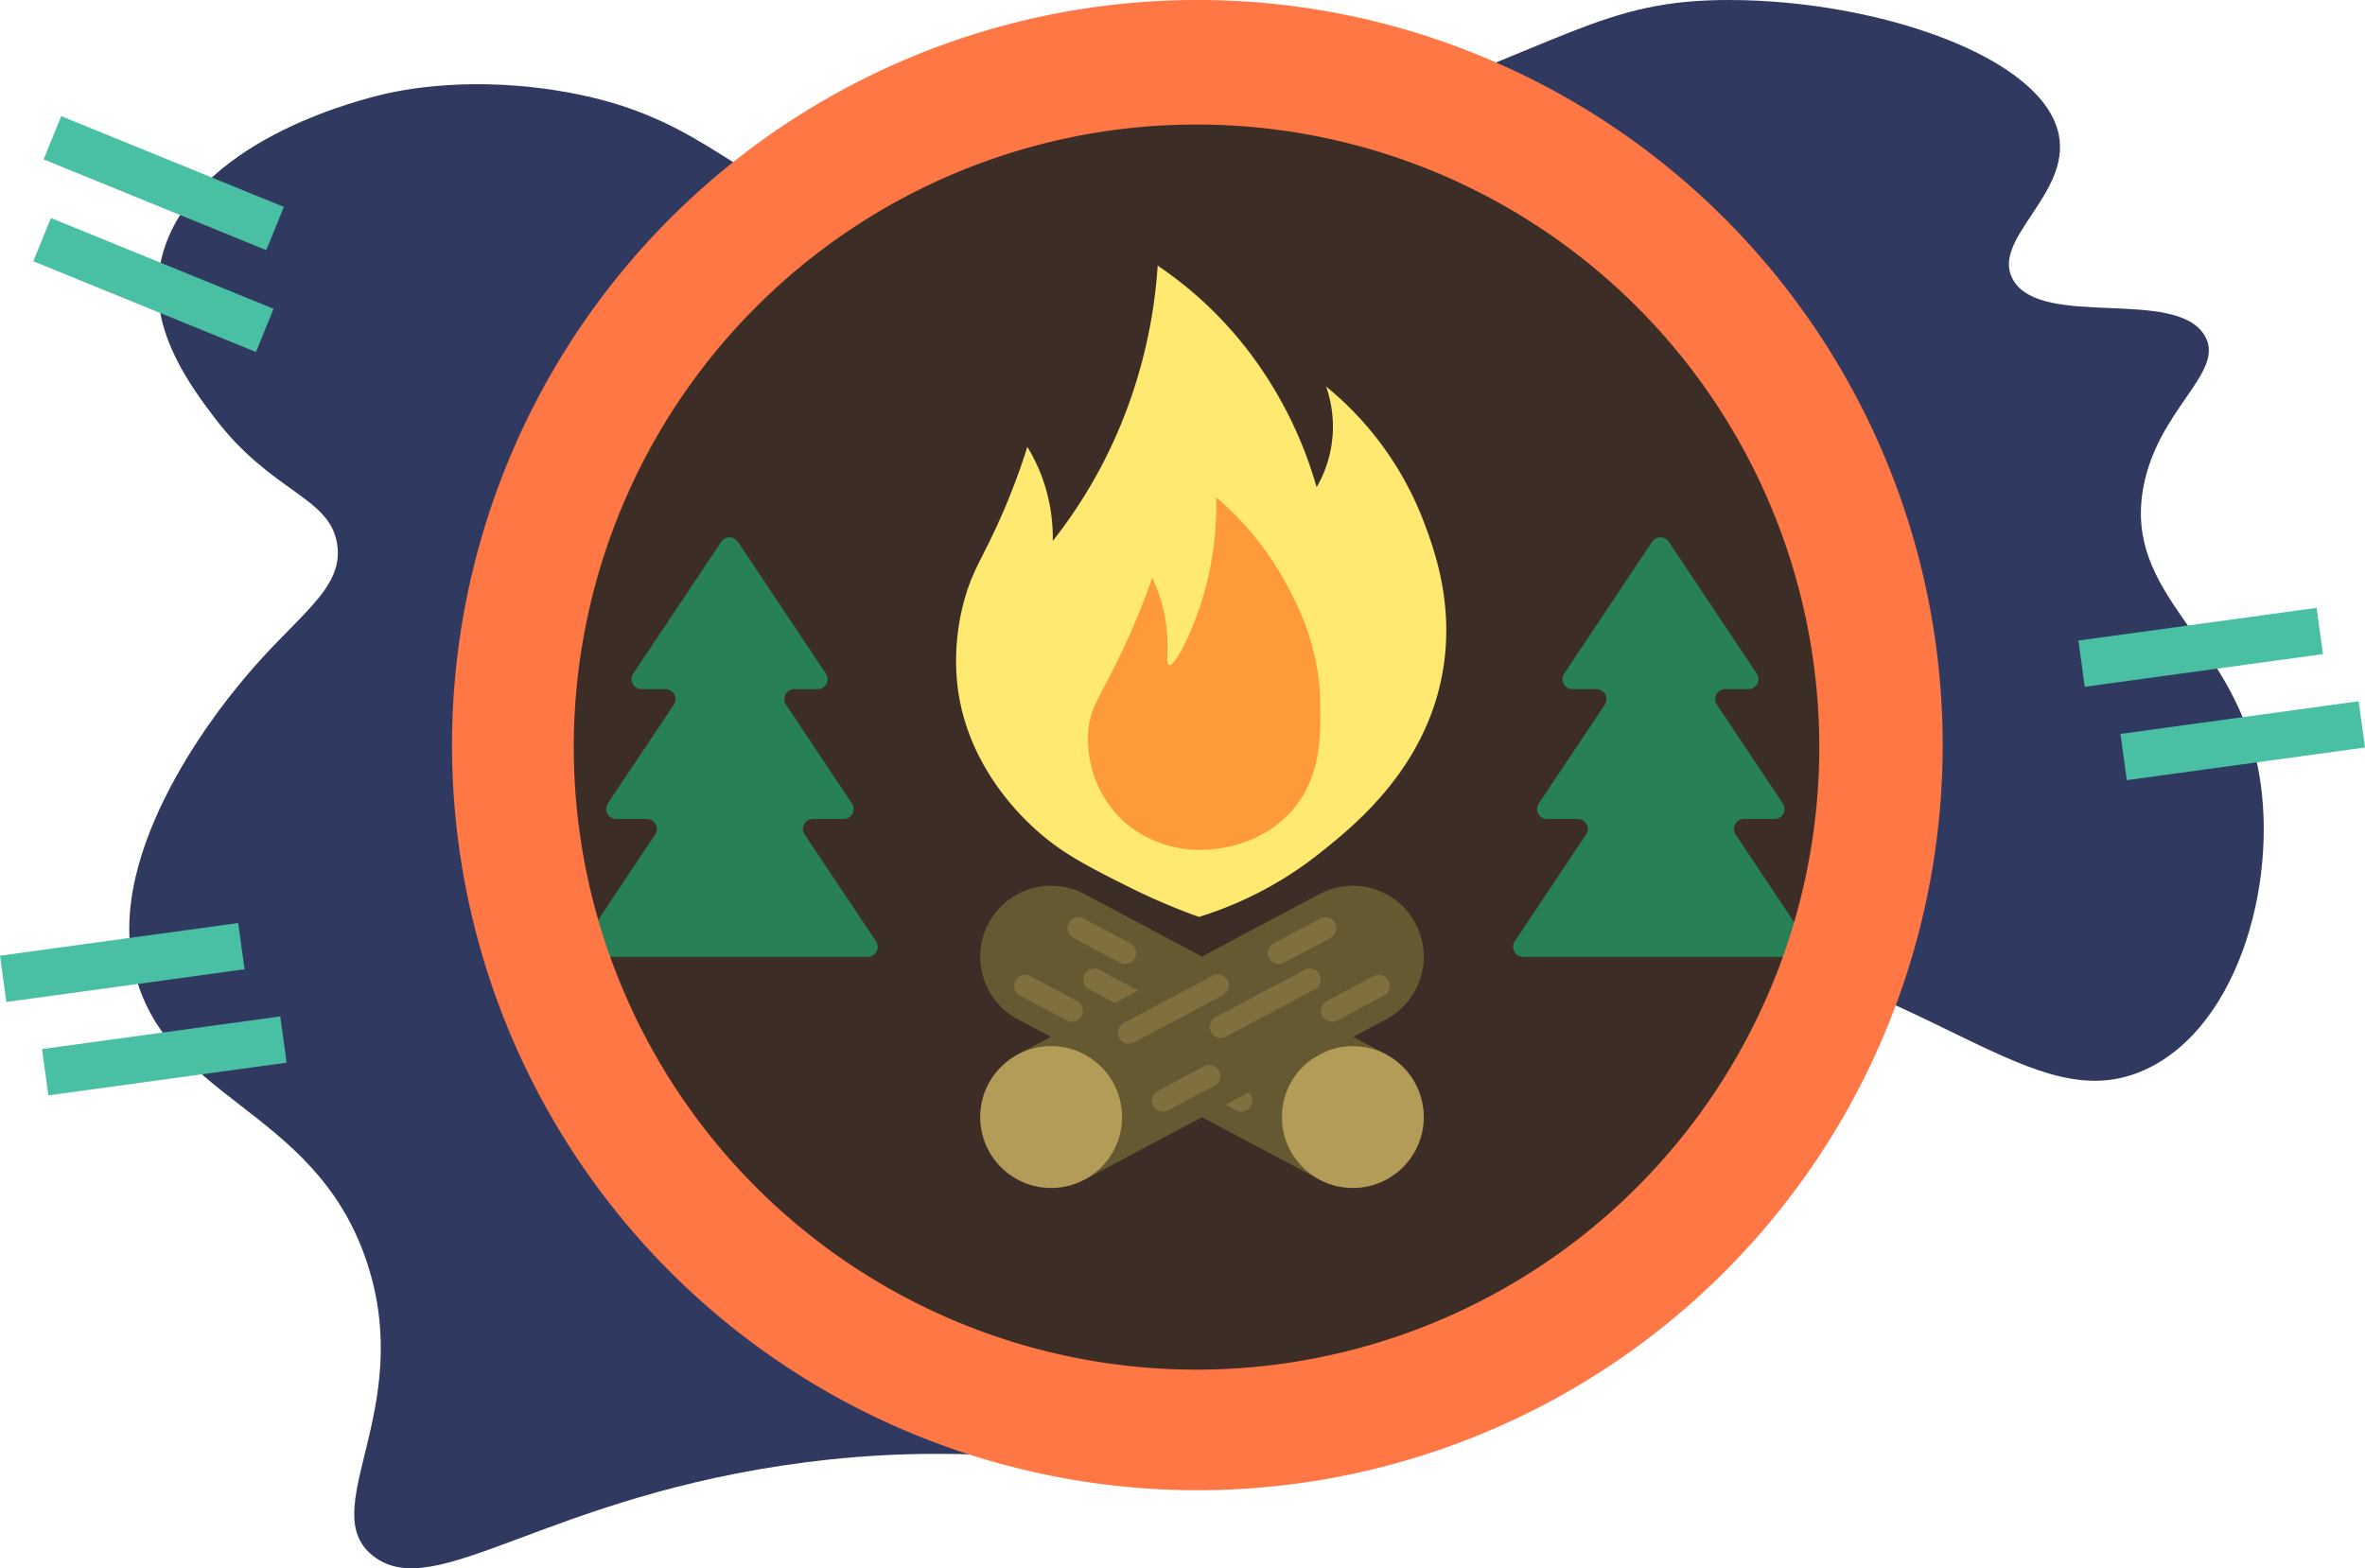 <svg xmlns="http://www.w3.org/2000/svg" width="506.353" height="335.866" viewBox="0 0 506.353 335.866">
  <g id="Group_216" data-name="Group 216" transform="translate(-216.82 -3365.866)">
    <path id="Path_336" data-name="Path 336" d="M-1799.81-365.627c4.414-25.805,40.579-35.285,46.321-36.79,3.143-.824,17.605-4.414,38.032-1.314,30.886,4.688,37.5,18.916,59.973,26.278,24.747,8.106,51.767-.874,105.806-18.833,51.71-17.185,58-26.818,86.3-26.716,31.4.113,66.9,12.129,70.212,28.906,2.527,12.8-14.842,22.474-9.752,31.1,6.166,10.444,34.758,1.515,40.957,11.825,4.714,7.84-10.178,15.737-13.165,32.848-3.982,22.809,18.5,31.586,24.379,58.688,5.115,23.574-3.358,56.272-23.892,65.7-24.256,11.132-45.138-19.488-103.856-29.782-38.21-6.7-100.056-6.125-117.508,21.023-18.04,28.063,23.261,66,3.9,85.843-11.016,11.291-26.908,1.594-69.237,7.008-55.628,7.114-79.3,30.4-92.641,20.147-12.813-9.847,9.161-31.216-1.463-63.068-11.332-33.974-44.541-34.273-50.221-64.382-5.057-26.806,21.977-58.122,23.892-60.44,11.151-13.5,21.535-19.151,19.991-28.906-1.62-10.23-14.141-10.983-26.33-27.154C-1792.707-339.757-1802.137-352.021-1799.81-365.627Z" transform="translate(2050.79 3788.868)" fill="#303960"/>
    <g id="Group_85" data-name="Group 85" transform="translate(136 3188.866)">
      <path id="Path_303" data-name="Path 303" d="M227.068,414.277l15.265-22.868a2.139,2.139,0,0,0-1.779-3.327H233.99a2.139,2.139,0,0,1-1.779-3.327L246.333,363.6a2.139,2.139,0,0,0-1.779-3.327h-5.143a2.139,2.139,0,0,1-1.779-3.327l18.851-28.236a2.139,2.139,0,0,1,3.558,0l18.851,28.236a2.139,2.139,0,0,1-1.779,3.327h-4.98a2.139,2.139,0,0,0-1.779,3.327l14.123,21.156a2.139,2.139,0,0,1-1.779,3.327h-6.568a2.139,2.139,0,0,0-1.779,3.327l15.265,22.868a2.139,2.139,0,0,1-1.779,3.327H228.847A2.139,2.139,0,0,1,227.068,414.277Z" transform="translate(-28.438 -82.724)" fill="#288057"/>
      <path id="Path_304" data-name="Path 304" d="M354.164,501.329a146.748,146.748,0,1,1,57.287-11.57A146.254,146.254,0,0,1,354.164,501.329Z" transform="translate(-17.164 -17.164)" fill="#3c2e26"/>
      <g id="Group_83" data-name="Group 83" transform="translate(285.511 233.892)">
        <path id="Path_305" data-name="Path 305" d="M494.4,422.819a78.834,78.834,0,0,1-25.859,13.66,135.461,135.461,0,0,1-15.017-6.418c-8.641-4.326-14.657-7.338-20.537-12.836-3.082-2.882-14.223-13.6-16.164-30.355a48.722,48.722,0,0,1,2.042-20.131c1.932-5.862,4.231-8.64,8.166-17.974,2.3-5.45,3.842-10.025,4.763-12.942a36.376,36.376,0,0,1,3.4,7.19,37.814,37.814,0,0,1,2.042,12.942,104.2,104.2,0,0,0,14.971-25.883A108.051,108.051,0,0,0,459.7,297a82.511,82.511,0,0,1,19.735,18.693,87.494,87.494,0,0,1,14.291,28.758,25.717,25.717,0,0,0,3.4-10.784,26.058,26.058,0,0,0-1.361-10.784,69.166,69.166,0,0,1,21.1,29.478c2.165,5.831,6.055,16.694,4.083,30.2C517.779,404.2,501.845,416.892,494.4,422.819Z" transform="translate(-416.528 -297)" fill="#ffe970"/>
        <path id="Path_306" data-name="Path 306" d="M507.081,488.44a24.564,24.564,0,0,1-16.536-5.752,24.005,24.005,0,0,1-7.908-20.131c.486-4.664,2.282-6.46,6.47-15.1A163.515,163.515,0,0,0,496.3,430.2a33.724,33.724,0,0,1,2.876,9.347c.854,5.606-.107,9.1.719,9.346,1.22.357,4.886-6.81,7.19-14.379a67.97,67.97,0,0,0,2.876-21.569,64.625,64.625,0,0,1,15.1,18.693c2.492,4.66,6.99,13.306,7.19,25.164.123,7.285.278,16.479-6.47,23.726C518.622,488.211,508.628,488.43,507.081,488.44Z" transform="translate(-454.286 -363.34)" fill="#ff9a3b"/>
        <g id="Group_81" data-name="Group 81" transform="translate(5.166 132.804)">
          <path id="Path_307" data-name="Path 307" d="M430.384,615.46A15.187,15.187,0,0,0,436.664,636c.064.034.124.066.191.1l0,0,64.6,34.348,14.262-26.822-64.6-34.348,0,0c-.062-.038-.123-.07-.187-.1A15.187,15.187,0,0,0,430.384,615.46Z" transform="translate(-428.602 -607.398)" fill="#655932"/>
          <circle id="Ellipse_23" data-name="Ellipse 23" cx="15.189" cy="15.189" r="15.189" transform="translate(64.602 34.351)" fill="#b39c58"/>
          <path id="Path_308" data-name="Path 308" d="M594.3,641.339c-.066-.03-.127-.062-.191-.1l.189.1Z" transform="translate(-523.297 -626.762)" fill="#655932"/>
          <path id="Path_309" data-name="Path 309" d="M547.644,664.33a2.353,2.353,0,0,0,.973,3.182l.03.015h0l9.979,5.306.03.015a2.353,2.353,0,0,0,2.209-4.154l-.029-.016-9.979-5.306h0l-.029-.016A2.352,2.352,0,0,0,547.644,664.33Z" transform="translate(-496.554 -639.257)" fill="#80703f"/>
          <path id="Path_310" data-name="Path 310" d="M526.453,653.062a2.354,2.354,0,0,0,.973,3.183l.03.015h0l9.979,5.306.03.015a2.353,2.353,0,0,0,2.209-4.154l-.029-.016-9.979-5.306h0l-.029-.016A2.353,2.353,0,0,0,526.453,653.062Z" transform="translate(-484.43 -632.81)" fill="#80703f"/>
          <path id="Path_311" data-name="Path 311" d="M472.594,624.424a2.352,2.352,0,0,0,.973,3.182l.03.015h0l9.979,5.306.03.015a2.353,2.353,0,0,0,2.209-4.154l-.029-.016-9.979-5.306h0l-.029-.016A2.353,2.353,0,0,0,472.594,624.424Z" transform="translate(-453.614 -616.425)" fill="#80703f"/>
          <path id="Path_312" data-name="Path 312" d="M480.45,650.12a2.352,2.352,0,0,0,.973,3.182l.03.015h0l9.979,5.306.029.015a2.353,2.353,0,0,0,2.209-4.154l-.029-.016-9.979-5.306h0l-.029-.016A2.353,2.353,0,0,0,480.45,650.12Z" transform="translate(-458.109 -631.127)" fill="#80703f"/>
          <path id="Path_313" data-name="Path 313" d="M501.64,661.388a2.353,2.353,0,0,0,.973,3.182l.03.015h0l9.979,5.306.03.015a2.353,2.353,0,0,0,2.209-4.154l-.029-.016-9.979-5.306h0l-.029-.016A2.353,2.353,0,0,0,501.64,661.388Z" transform="translate(-470.233 -637.573)" fill="#80703f"/>
          <path id="Path_314" data-name="Path 314" d="M445.924,653.282a2.353,2.353,0,0,0,.973,3.182l.029.015h0l9.979,5.306.03.015a2.353,2.353,0,0,0,2.209-4.154l-.029-.016-9.979-5.306h0l-.029-.016A2.352,2.352,0,0,0,445.924,653.282Z" transform="translate(-438.355 -632.936)" fill="#80703f"/>
          <path id="Path_315" data-name="Path 315" d="M530.687,698.351a2.353,2.353,0,0,0,.973,3.182l.029.015h0l9.979,5.306.029.015a2.353,2.353,0,0,0,2.209-4.154l-.029-.016-9.979-5.306h0l-.029-.016A2.353,2.353,0,0,0,530.687,698.351Z" transform="translate(-486.852 -658.722)" fill="#80703f"/>
        </g>
        <g id="Group_82" data-name="Group 82" transform="translate(5.169 132.804)">
          <path id="Path_316" data-name="Path 316" d="M532.331,615.46A15.187,15.187,0,0,1,526.051,636c-.064.034-.125.066-.191.1l0,0-64.6,34.348L447,643.628l64.6-34.348,0,0c.062-.038.123-.07.187-.1A15.187,15.187,0,0,1,532.331,615.46Z" transform="translate(-439.133 -607.398)" fill="#655932"/>
          <circle id="Ellipse_24" data-name="Ellipse 24" cx="15.189" cy="15.189" r="15.189" transform="translate(0 34.351)" fill="#b39c58"/>
          <path id="Path_317" data-name="Path 317" d="M484.649,641.339c.066-.03.127-.062.191-.1l-.189.1Z" transform="translate(-460.672 -626.762)" fill="#655932"/>
          <path id="Path_318" data-name="Path 318" d="M511.882,664.33a2.352,2.352,0,0,1-.973,3.182l-.03.015h0l-9.979,5.306-.029.015a2.353,2.353,0,0,1-2.209-4.154l.029-.016,9.979-5.306h0l.029-.016A2.352,2.352,0,0,1,511.882,664.33Z" transform="translate(-467.992 -639.257)" fill="#80703f"/>
          <path id="Path_319" data-name="Path 319" d="M533.073,653.062a2.353,2.353,0,0,1-.973,3.183l-.029.015h0l-9.979,5.306-.03.015a2.353,2.353,0,0,1-2.209-4.154l.029-.016,9.979-5.306h0l.029-.016A2.353,2.353,0,0,1,533.073,653.062Z" transform="translate(-480.116 -632.81)" fill="#80703f"/>
          <path id="Path_320" data-name="Path 320" d="M586.932,624.424a2.353,2.353,0,0,1-.973,3.182l-.03.015h0l-9.979,5.306-.03.015a2.353,2.353,0,0,1-2.209-4.154l.029-.016,9.979-5.306h0l.029-.016A2.353,2.353,0,0,1,586.932,624.424Z" transform="translate(-510.932 -616.425)" fill="#80703f"/>
          <path id="Path_321" data-name="Path 321" d="M579.076,650.12a2.353,2.353,0,0,1-.973,3.182l-.029.015h0l-9.979,5.306-.029.015a2.353,2.353,0,0,1-2.209-4.154l.029-.016,9.979-5.306h0l.029-.016A2.353,2.353,0,0,1,579.076,650.12Z" transform="translate(-506.437 -631.127)" fill="#80703f"/>
          <path id="Path_322" data-name="Path 322" d="M557.885,661.388a2.353,2.353,0,0,1-.973,3.182l-.03.015h0l-9.979,5.306-.03.015a2.353,2.353,0,0,1-2.209-4.154l.029-.016,9.979-5.306h0l.029-.016A2.352,2.352,0,0,1,557.885,661.388Z" transform="translate(-494.313 -637.573)" fill="#80703f"/>
          <path id="Path_323" data-name="Path 323" d="M613.6,653.282a2.352,2.352,0,0,1-.973,3.182l-.03.015h0l-9.979,5.306-.03.015a2.353,2.353,0,0,1-2.209-4.154l.029-.016,9.979-5.306h0l.029-.016A2.352,2.352,0,0,1,613.6,653.282Z" transform="translate(-526.191 -632.936)" fill="#80703f"/>
          <path id="Path_324" data-name="Path 324" d="M528.839,698.351a2.352,2.352,0,0,1-.973,3.182l-.03.015h0l-9.979,5.306-.03.015a2.353,2.353,0,0,1-2.209-4.154l.029-.016,9.979-5.306h0l.029-.016A2.353,2.353,0,0,1,528.839,698.351Z" transform="translate(-477.694 -658.722)" fill="#80703f"/>
        </g>
      </g>
      <path id="Path_325" data-name="Path 325" d="M243.881,518.525l15.265-22.868a2.139,2.139,0,0,0-1.779-3.327H250.8A2.139,2.139,0,0,1,249.024,489l14.123-21.156a2.139,2.139,0,0,0-1.779-3.327h-5.143a2.139,2.139,0,0,1-1.779-3.327L273.3,432.957a2.139,2.139,0,0,1,3.558,0l18.851,28.236a2.139,2.139,0,0,1-1.779,3.327h-4.98a2.139,2.139,0,0,0-1.779,3.327L301.289,489a2.139,2.139,0,0,1-1.779,3.327h-6.568a2.139,2.139,0,0,0-1.779,3.327l15.265,22.868a2.139,2.139,0,0,1-1.779,3.327H245.66A2.139,2.139,0,0,1,243.881,518.525Z" transform="translate(-38.058 -139.927)" fill="#288057"/>
      <path id="Path_326" data-name="Path 326" d="M681.8,518.525l15.265-22.868a2.139,2.139,0,0,0-1.779-3.327h-6.564A2.139,2.139,0,0,1,686.947,489l14.123-21.156a2.139,2.139,0,0,0-1.779-3.327h-5.143a2.139,2.139,0,0,1-1.779-3.327l18.851-28.236a2.139,2.139,0,0,1,3.558,0l18.851,28.236a2.139,2.139,0,0,1-1.779,3.327h-4.981a2.139,2.139,0,0,0-1.779,3.327L739.212,489a2.139,2.139,0,0,1-1.779,3.327h-6.568a2.139,2.139,0,0,0-1.779,3.327l15.265,22.868a2.139,2.139,0,0,1-1.779,3.327H683.583A2.139,2.139,0,0,1,681.8,518.525Z" transform="translate(-276.668 -139.927)" fill="#288057"/>
      <g id="Group_84" data-name="Group 84" transform="translate(177 177)">
        <path id="Path_327" data-name="Path 327" d="M337,203.667A133.333,133.333,0,1,1,203.667,337,133.334,133.334,0,0,1,337,203.667M337,177a159.579,159.579,0,1,0,62.288,12.584A159.03,159.03,0,0,0,337,177Z" transform="translate(-177 -177)" fill="#ff7745"/>
      </g>
    </g>
    <g id="Group_89" data-name="Group 89">
      <line id="Line_11" data-name="Line 11" y1="7" x2="51" transform="translate(217.5 3568.5)" fill="none" stroke="#49bfa3" stroke-width="10"/>
      <line id="Line_12" data-name="Line 12" y1="7" x2="51" transform="translate(226.5 3588.5)" fill="none" stroke="#49bfa3" stroke-width="10"/>
    </g>
    <g id="Group_90" data-name="Group 90" transform="translate(1827.434 190.147) rotate(30)">
      <line id="Line_11-2" data-name="Line 11" y1="7" x2="51" transform="translate(217.5 3568.5)" fill="none" stroke="#49bfa3" stroke-width="10"/>
      <line id="Line_12-2" data-name="Line 12" y1="7" x2="51" transform="translate(226.5 3588.5)" fill="none" stroke="#49bfa3" stroke-width="10"/>
    </g>
    <g id="Group_91" data-name="Group 91" transform="translate(444.993 -67.5)">
      <line id="Line_11-3" data-name="Line 11" y1="7" x2="51" transform="translate(217.5 3568.5)" fill="none" stroke="#49bfa3" stroke-width="10"/>
      <line id="Line_12-3" data-name="Line 12" y1="7" x2="51" transform="translate(226.5 3588.5)" fill="none" stroke="#49bfa3" stroke-width="10"/>
    </g>
  </g>
</svg>
